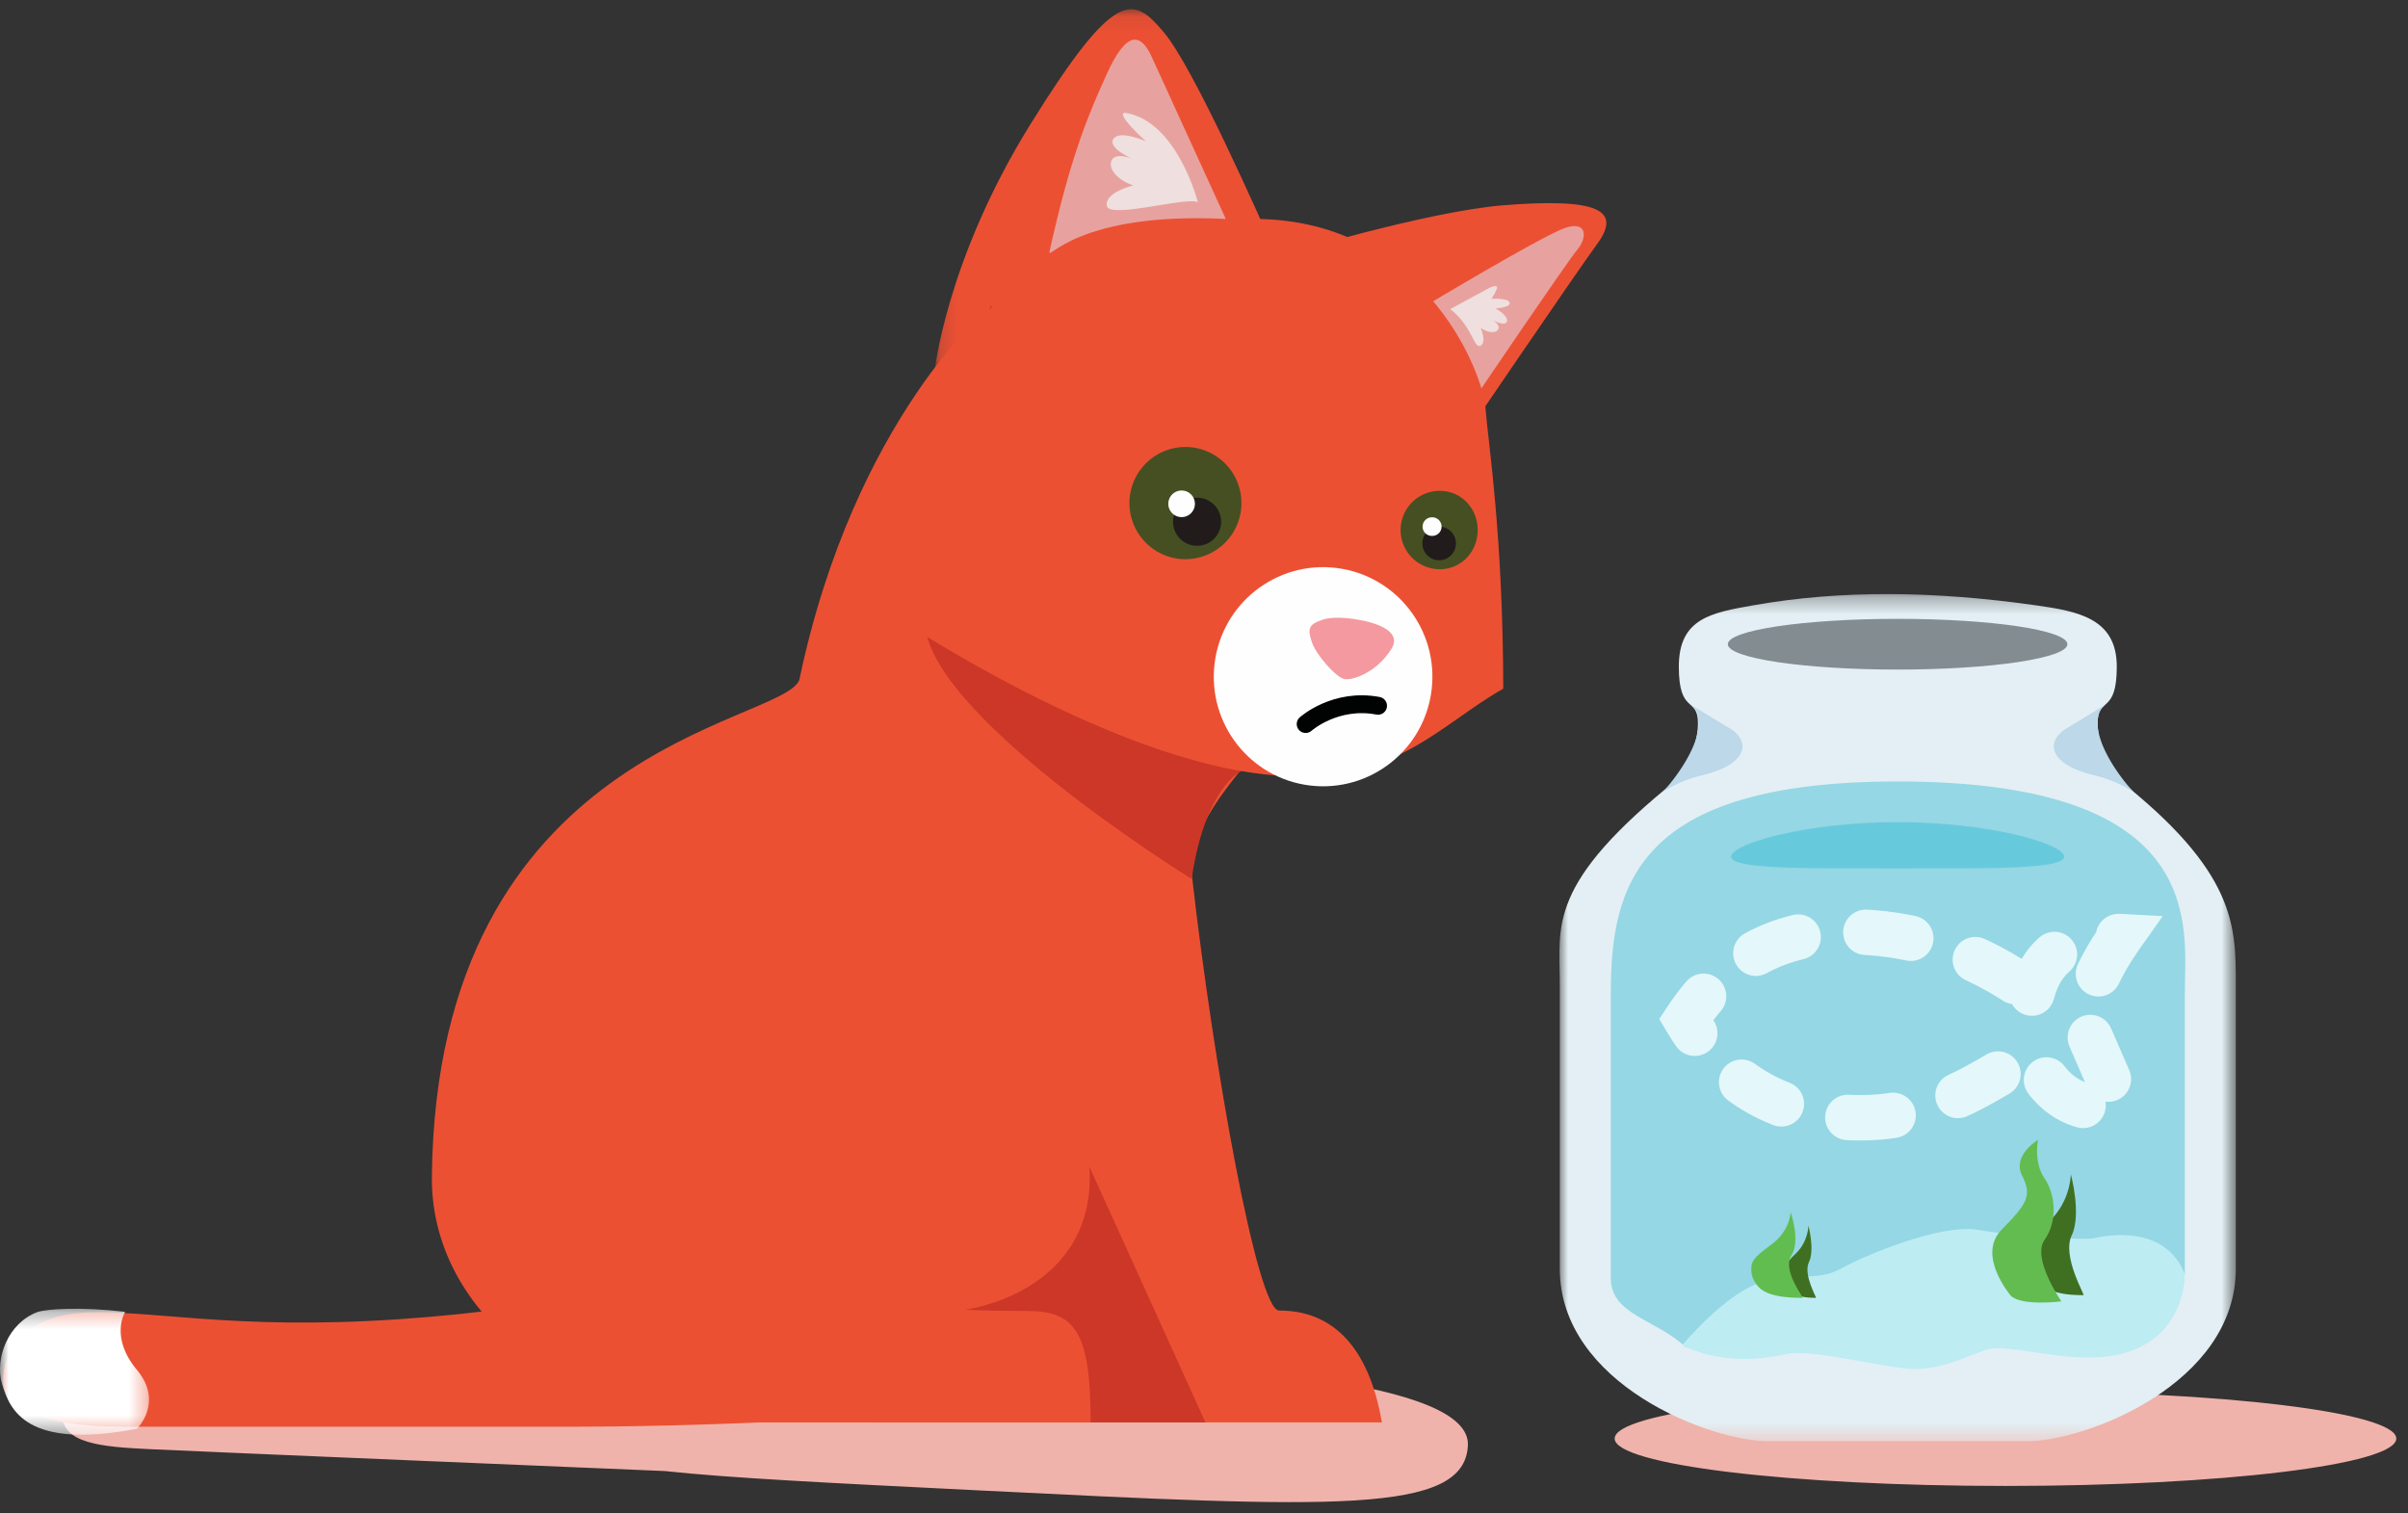 <svg width="140" height="88" xmlns="http://www.w3.org/2000/svg" xmlns:xlink="http://www.w3.org/1999/xlink"><rect width="100%" height="100%" fill="#333333" stroke="none"/><defs><path id="a" d="M.165.083h20.038v21.151H.165z"/><path id="c" d="M0 .3h8.665v7.326H0z"/><path id="e" d="M0 .312h39.33v49.259H0z"/><path d="M.145 29.327c0 2.165 2.683 2.398 4.375 4.037 1.649-2.225 12.093-1.46 18.05-1.46 5.798 0 7.82 1.31 10.947-2.81v-16.29C33.517 8.975 35.012.45 16.82.45 1.577.451.145 6.549.145 12.804v16.523z" id="g"/></defs><g fill="none" fill-rule="evenodd"><g fill="#EFB3AB"><path d="M139.319 83.646c0 1.522-10.173 2.757-22.722 2.757-12.549 0-22.721-1.235-22.721-2.757s10.172-2.756 22.721-2.756 22.722 1.234 22.722 2.756M8.744 79.333c-2.463-.122-5.017 1.171-5.103 2.891-.085 1.72 2.336 1.905 4.96 2.035 2.626.13 30.05 1.277 30.05 1.277 3.684.4 9.42.686 18.317 1.128 20.521 1.02 28.176 1.4 28.375-2.613.187-3.783-14.189-4.729-27.978-5.414-13.788-.686-25.694 1.611-25.696 1.735L8.744 79.333z"/></g><path d="M74.53 14.85s8.412-2.56 12.905-2.917c5.494-.436 6.846.295 5.442 2.226-1.404 1.93-7.88 11.46-7.88 11.46S80.26 15.283 74.531 14.85" fill="#EC5033"/><path d="M84.614 19.901c-.51-.706-1.828-2.062-1.828-2.062s6.865-4.122 8.195-4.58c1.33-.457 1.296.582.73 1.25-.568.666-5.737 8.301-5.737 8.301s-.45-1.649-1.36-2.909" fill="#E7A29F"/><path d="M87.58 17.444a2.595 2.595 0 0 0-.864-.067c.11-.178.374-.625.313-.7-.077-.094-.305-.011-.553.125-.248.136-2.162 1.172-2.162 1.172 1.283.983 1.379 2.324 1.758 2.128.38-.196.017-1.039.017-1.039.329.242.834.36 1.008.098.174-.261-.319-.557-.319-.557s.726.416.831.087c.106-.33-.66-.758-.66-.758 1.144-.094.822-.434.63-.489" fill="#EFDFDE"/><path d="M57.608 17.756s-7.944 6.539-11.139 21.79c-1.065 2.594-21.096 3.775-21.36 28.88-.077 7.363 6.908 14.284 19.687 14.284h35.548c-1.015-5.904-4.26-6.507-5.984-6.507-1.251 0-3.783-14.075-5.04-25.102-.476-4.174 5.013-7.704 5.041-10.077.101-8.642-16.753-23.268-16.753-23.268" fill="#EC5033"/><g transform="translate(54.159 .454)"><mask id="b" fill="#fff"><use xlink:href="#a"/></mask><path d="M.165 21.234s.65-6.522 5.595-14.479c4.944-7.957 5.964-7.435 7.731-5.348 1.767 2.087 5.54 10.696 6.712 13.305 0 0-11.059-1.104-20.038 6.522" fill="#EC5033" mask="url(#b)"/></g><path d="M70.084 82.71L61.85 64.565s-.777 2.028-11.122 2.46V82.71h19.355z" fill="#CC3727"/><path d="M56.815 62.577s6.542.153 6.542 5.872c0 6.787-7.227 7.703-7.227 7.703s.761.076 3.576.076c2.814 0 3.703 1.22 3.703 6.482H44.112V65.967c0-4.17 12.703-3.39 12.703-3.39" fill="#EC5033"/><path d="M69.282 51.107s-15.962-9.863-15.5-15.235c.552-6.395 3.826-18.116 3.826-18.116l14.568 27.078s-2.092.867-2.894 6.273" fill="#CC3727"/><path d="M50.348 34.742s13.937 9.772 24.105 10.361c6.762.392 9.193-2.932 12.946-5.06-.02-8.94-.846-14.017-1.04-16.365-.196-2.348-4.342-12.555-16.19-10.73-11.85 1.827-15.637 4.808-19.82 21.794" fill="#EC5033"/><path d="M61.02 14.628c-.133.602 1.575-2.326 10.246-1.897 0 0-3.701-8.111-4.31-9.433-.608-1.322-1.42-1.627-2.613 1.017-.985 2.18-2.073 4.614-3.324 10.313" fill="#E7A29F"/><path d="M69.646 11.767s-1.197-4.735-4.23-5.208c0 0-.714-.112 1.203 1.655 0 0-1.503-.675-1.878-.147-.375.529 1.062 1.156 1.062 1.156s-.995-.412-1.192.145c-.197.556.546 1.185 1.278 1.41 0 0-1.671.399-1.54 1.19.133.79 4.77-.576 5.297-.201" fill="#EFDFDE"/><path d="M83.234 40.109c-.419 3.493-3.583 5.985-7.068 5.566-3.485-.42-5.97-3.592-5.551-7.086.418-3.493 3.582-5.985 7.067-5.566 3.484.42 5.97 3.592 5.552 7.086" fill="#FEFEFE"/><path d="M72.176 29.253a3.259 3.259 0 0 1-3.255 3.263 3.259 3.259 0 0 1-3.255-3.263 3.259 3.259 0 0 1 3.255-3.263 3.259 3.259 0 0 1 3.255 3.263" fill="#464F22"/><path d="M70.922 30.789a1.396 1.396 0 1 1-2.646-.9 1.396 1.396 0 0 1 1.771-.876 1.402 1.402 0 0 1 .875 1.776" fill="#211C1B"/><path d="M69.471 29.294a.773.773 0 1 1-1.546.002.773.773 0 0 1 1.546-.002" fill="#FEFEFE"/><path d="M78.96 36.036s-1.29-.265-2.084.003c-.794.27-.862.516-.61 1.284.253.768 1.41 2.056 1.883 2.158.474.102 1.887-.365 2.75-1.753.818-1.313-1.939-1.692-1.939-1.692" fill="#F4999F"/><path d="M83.863 24.245s-3.2.662-5.25-.312 1.829-2.357 1.829-2.357l3.421 2.669z" fill="#EC5033"/><path d="M81.431 30.82a2.276 2.276 0 0 0 2.274 2.279c1.255 0 2.207-1.02 2.207-2.28 0-1.258-.952-2.279-2.207-2.279a2.276 2.276 0 0 0-2.274 2.28" fill="#464F22"/><path d="M82.856 31.06a.98.98 0 0 0 .278 1.355.974.974 0 0 0 1.352-.278.98.98 0 0 0-.278-1.355.974.974 0 0 0-1.352.278" fill="#211C1B"/><path d="M83.25 31.16a.54.54 0 1 0-.002-1.079.54.54 0 0 0 .002 1.08" fill="#FEFEFE"/><path d="M75.91 42.101s1.71-1.534 4.209-1.062" stroke="#010202" stroke-width="1.039" stroke-linecap="round"/><path d="M37.128 74.372s-3.955 1.655-13.894 2.334c-9.94.678-14.706-.631-18.56-.36C.82 76.62.008 79.414.21 80.576c.203 1.16 2.029 2.381 6.897 2.381h26.521c5.071 0 10.483-.246 10.483-.246l-6.984-8.338z" fill="#EC5033"/><g transform="translate(0 75.8)"><mask id="d" fill="#fff"><use xlink:href="#c"/></mask><path d="M.123 4.688C.58 6.213 1.564 8.5 7.956 7.28c0 0 1.595-1.525 0-3.432-1.595-1.906-.68-3.37-.68-3.37C4.71.178 2.686.307 2.176.493.504 1.104-.333 3.163.123 4.688" fill="#FFF" mask="url(#d)"/></g><g><g transform="translate(90.661 34.231)"><mask id="f" fill="#fff"><use xlink:href="#e"/></mask><path d="M32.408 11.016s-1.113-1.591-1.113-3.183c0-1.59 1.113-.49 1.113-3.304 0-2.815-2.27-3.218-4.717-3.564-5.964-.842-11.31-.898-16.408 0-2.434.43-4.338.749-4.338 3.564s1.113 1.713 1.113 3.304c0 1.592-1.113 3.183-1.113 3.183C-.78 17.185.024 19.583.024 23.01v16.523c0 6.732 8.775 10.037 12.113 10.037h15.08c3.337 0 12.112-3.305 12.112-10.037V23.011c0-3.428 0-6.56-6.921-11.995" fill="#E3EFF4" mask="url(#f)"/></g><use fill="#95D7E4" xlink:href="#g" transform="translate(93.507 44.99)"/><path d="M120.197 37.458c0 .814-4.42 1.475-9.87 1.475-5.452 0-9.872-.66-9.872-1.475 0-.814 4.42-1.474 9.871-1.474 5.452 0 9.871.66 9.871 1.474" fill="#838C91"/><path d="M121.782 45.085a7.46 7.46 0 0 1 2.297.984c-.32-.268-2.123-2.411-2.123-4.002 0-.691.21-.875.447-1.091-.765.476-1.628 1.006-2.206 1.344-1.258.734-1.196 2.104 1.585 2.765M98.934 45.085a7.46 7.46 0 0 0-2.297.984c.32-.268 2.122-2.411 2.122-4.002 0-.691-.21-.875-.447-1.091.766.476 1.629 1.006 2.207 1.344 1.258.734 1.196 2.104-1.585 2.765" fill="#BCD8E9"/><path d="M127.024 74.083s.094 3.18-2.945 4.403c-3.039 1.224-7.18-.49-8.6 0-1.422.49-2.782 1.224-4.512 1.101-1.73-.122-5.734-1.17-7.107-.856-3.817.87-6.046-.528-6.046-.528s2.523-3.022 4.563-3.634c2.039-.612 3.27-.026 4.663-.809 1.393-.782 5.843-2.618 7.944-2.25 2.101.366 6.23.611 6.76.489.532-.123 4.095-.91 5.28 2.084" fill="#BDECF3"/><path d="M120.005 49.811c0 .744-4.333.685-9.679.685s-9.68.059-9.68-.685c0-.743 4.334-2.007 9.68-2.007s9.68 1.264 9.68 2.007" fill="#67CADC"/><path d="M118.434 74.41s-.428-.582-.438-1.293c-.01-.712-.006-.984 1.197-2.148 1.201-1.164 1.204-2.692 1.204-2.692s.634 2.341.05 3.558c-.583 1.218.795 3.498.685 3.475-.11-.023-2.032.115-2.698-.9M103.968 74.929s-.255-.347-.261-.772c-.006-.425-.003-.587.714-1.282.717-.694.719-1.606.719-1.606s.378 1.397.03 2.123c-.349.727.474 2.087.408 2.074-.066-.014-1.212.068-1.61-.537" fill="#3F6F21"/><path d="M102.239 74.827s-.406-.412-.416-.917c-.01-.505-.005-.698 1.135-1.523 1.141-.826 1.144-1.91 1.144-1.91s.602 1.66.047 2.524c-.554.864.754 2.481.65 2.465-.104-.017-1.928.08-2.56-.639" fill="#61BD4F"/><path d="M116.913 75.349s-2.012-2.347-.544-3.842c1.468-1.493 1.794-1.973 1.196-3.147-.598-1.174.924-2.08.924-2.08s-.272 1.28.38 2.24c.653.96.762 2.508 0 3.574-.76 1.067.98 3.575.98 3.575s-2.284.293-2.936-.32l14.718 1.688" fill="#63BC50"/><path d="M118.135 57.746c.617-2.341 2.334-3.437 5.15-3.286-1.123 1.59-1.86 3.2-2.208 4.829l2.209 5.078c-2.403.372-4.12-.639-5.151-3.032-2.546 1.247-5.725 4.147-11.41 3.59-3.791-.372-6.69-2.25-8.699-5.636 2.249-3.41 5.35-5.116 9.303-5.116 3.954 0 7.555 1.19 10.806 3.573z" stroke="#E4F7FA" stroke-width="2.64" stroke-linecap="round" stroke-dasharray="2.64,3.96"/></g></g></svg>
